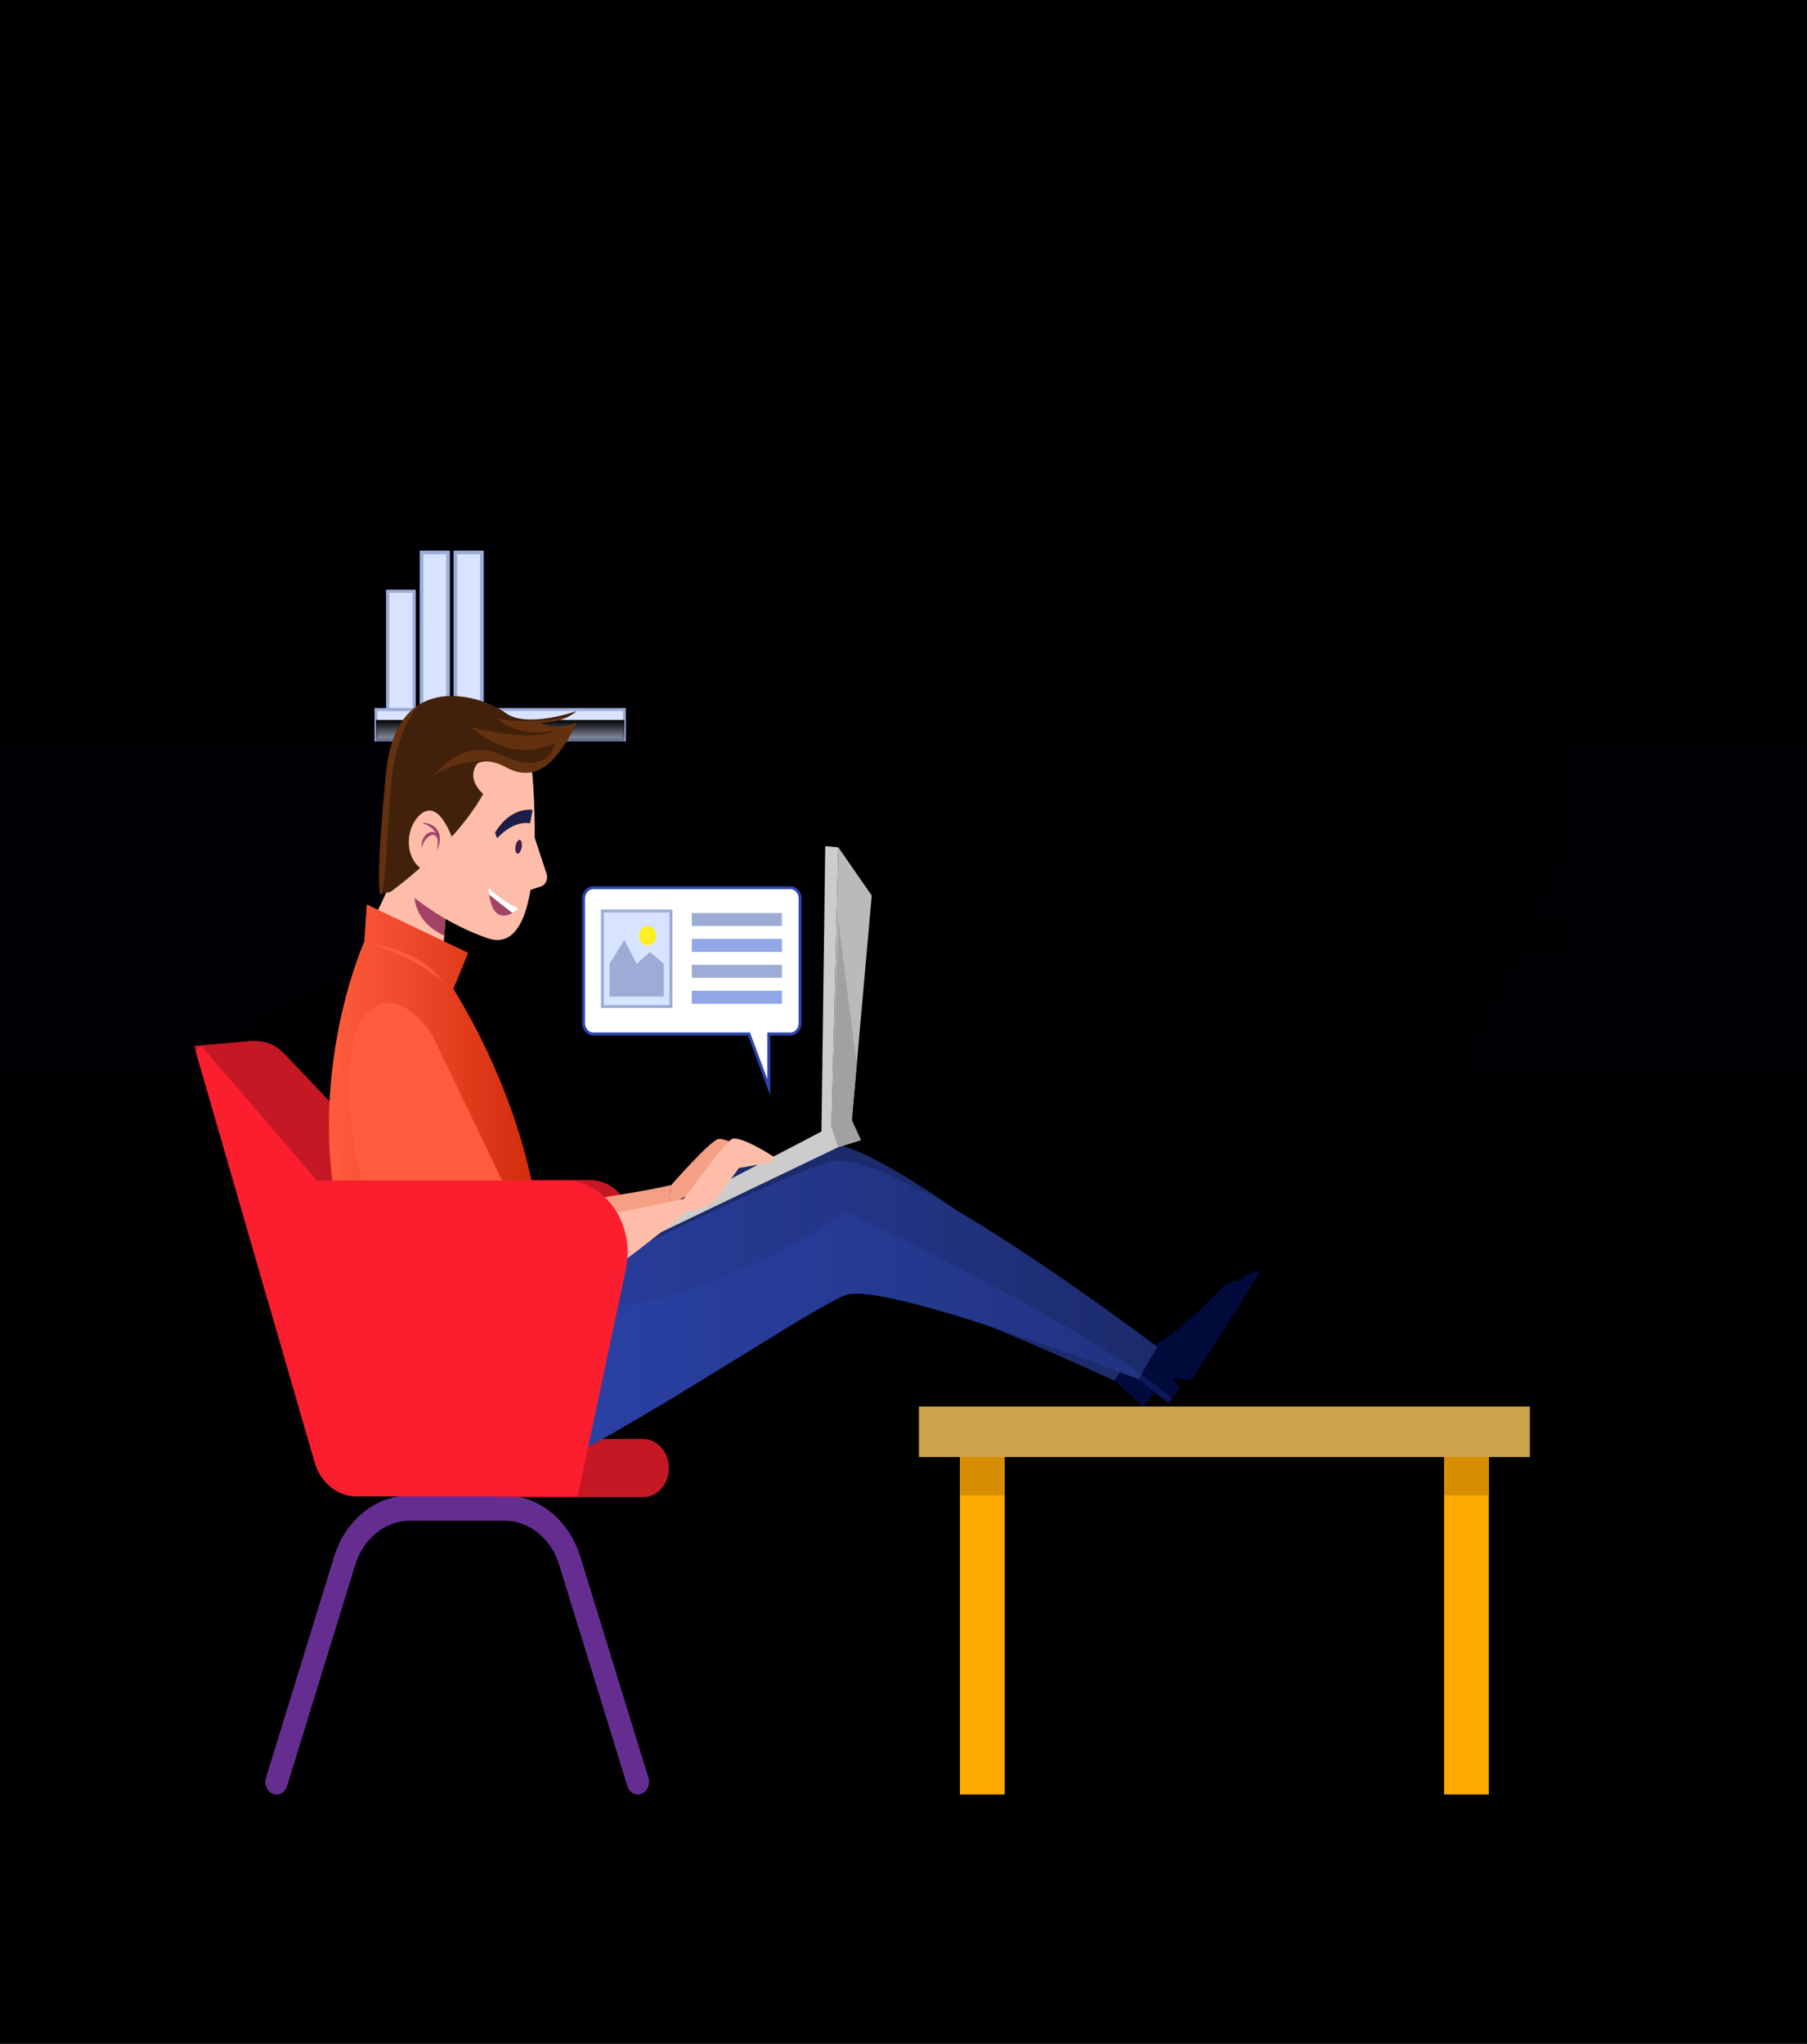 <svg width="679" height="768" viewBox="0 0 679 768" fill="none" xmlns="http://www.w3.org/2000/svg">
<rect x="0" y="0" width="679" height="768" fill="#333333" stroke="none"/>
<g clip-path="url(#clip0_1_260)">
<path d="M679 0H0V768H679V0Z" fill="url(#paint0_linear_1_260)"/>
<path d="M169.216 667.165C169.239 667.165 535.42 667.165 535.42 667.165C540.659 660.928 545.772 654.533 550.746 647.991C592.539 593.031 522.057 509.989 536.179 439.592C547.139 384.954 614.594 319.929 578.274 263.2C557.901 231.394 524.269 241.527 495.374 248.046C457.634 256.56 429.348 250.944 406.531 212.652C386.928 179.752 374.323 141.639 338.279 128.216C306.571 116.407 269.81 125.107 242.27 145.347C226.081 157.245 212.739 174.941 207.472 195.951C199.107 229.323 208.883 266.235 197.211 298.664C186.604 328.137 161.884 346.414 137.59 359.863C100.686 380.292 58.231 398.741 55.23 452.169C52.811 495.246 75.07 534.402 97.712 566.776C108.945 582.837 121.641 597.409 133.186 613.142C138.4 620.249 163.261 667.165 169.216 667.165Z" fill="url(#paint1_linear_1_260)"/>
<path d="M234.605 266.611H141.269V278.09H234.605V266.611Z" fill="#D8E4FF" stroke="#9DACD7" stroke-width="1.083" stroke-miterlimit="10"/>
<path d="M565.973 670.378C565.973 675.092 458.927 678.912 326.88 678.912C194.834 678.912 87.788 675.09 87.788 670.378C87.788 665.666 194.834 661.844 326.88 661.844C458.927 661.842 565.973 665.664 565.973 670.378Z" fill="url(#paint2_linear_1_260)"/>
<path d="M377.506 530.895H360.712V674.336H377.506V530.895Z" fill="#FFAA00"/>
<path d="M559.442 530.895H542.647V674.336H559.442V530.895Z" fill="#FFAA00"/>
<path d="M377.506 530.895H360.712V561.944H377.506V530.895Z" fill="#D68F00"/>
<path d="M559.442 530.895H542.647V561.944H559.442V530.895Z" fill="#D68F00"/>
<path d="M574.836 528.521H345.317V547.516H574.836V528.521Z" fill="#FFCB5D"/>
<path d="M574.836 528.521H345.317V547.516H574.836V528.521Z" fill="black" fill-opacity="0.2"/>
<path d="M234.605 270.559H141.269V282.037H234.605V270.559Z" fill="url(#paint3_linear_1_260)"/>
<path d="M155.637 222.176H145.669V266.611H155.637V222.176Z" fill="#D8E4FF" stroke="#9DACD7" stroke-width="1.194" stroke-miterlimit="10"/>
<path d="M168.362 207.583H158.395V266.611H168.362V207.583Z" fill="#D8E4FF" stroke="#9DACD7" stroke-width="1.377" stroke-miterlimit="10"/>
<path d="M181.088 207.583H171.12V266.611H181.088V207.583Z" fill="#D8E4FF" stroke="#9DACD7" stroke-width="1.377" stroke-miterlimit="10"/>
<path d="M339.72 244.394H284.509V261.53H339.72V244.394Z" fill="url(#paint4_linear_1_260)"/>
<path d="M591.595 346.701H536.384V363.837H591.595V346.701Z" fill="url(#paint5_linear_1_260)"/>
<path d="M328.251 570.423H273.04V587.558H328.251V570.423Z" fill="url(#paint6_linear_1_260)"/>
<path d="M274.158 215.401H218.947V232.537H274.158V215.401Z" fill="url(#paint7_linear_1_260)"/>
<path d="M297.005 333.57H222.909C220.898 333.57 219.267 335.415 219.267 337.69V384.432C219.267 386.706 220.898 388.551 222.909 388.551H281.425L288.872 408.568V388.551H297.007C299.018 388.551 300.647 386.706 300.647 384.432V337.69C300.646 335.413 299.016 333.57 297.005 333.57Z" fill="white" stroke="#2C44AB" stroke-width="1.111" stroke-miterlimit="10"/>
<path d="M252.134 342.307H226.359V378.228H252.134V342.307Z" fill="#D8E4FF" stroke="#9DACD7" stroke-width="1.111" stroke-miterlimit="10"/>
<path d="M229.039 362.129L234.606 353.242L239.247 362.166L244.204 357.704L249.455 362.166V374.494H229.039V362.129Z" fill="#9DACD7"/>
<path d="M243.329 355.269C245.11 355.269 246.553 353.637 246.553 351.623C246.553 349.609 245.11 347.976 243.329 347.976C241.549 347.976 240.105 349.609 240.105 351.623C240.105 353.637 241.549 355.269 243.329 355.269Z" fill="#FCEE21"/>
<path d="M293.829 343.084H259.956V347.976H293.829V343.084Z" fill="#9DACD7"/>
<path d="M293.829 352.822H259.956V357.714H293.829V352.822Z" fill="#91A7E7"/>
<path d="M293.829 362.561H259.956V367.453H293.829V362.561Z" fill="#9DACD7"/>
<path d="M293.829 372.3H259.956V377.192H293.829V372.3Z" fill="#91A7E7"/>
<path d="M73.026 393.022L94.6 391.132C100.766 391.132 103.979 392.792 107.847 396.975L151.877 443.417H222.62C224.18 443.545 225.691 443.915 227.125 444.492C236.011 448.073 240.37 459.464 237.232 469.524L231.398 488.228H100.472L73.026 393.022Z" fill="#C41825"/>
<path d="M239.693 674.335C237.957 674.335 236.332 673.107 235.728 671.148L210.088 587.944C207.046 578.074 198.795 571.443 189.552 571.443H154.054C144.813 571.443 136.56 578.075 133.518 587.944L107.879 671.148C107.115 673.624 104.72 674.937 102.533 674.069C100.344 673.204 99.187 670.498 99.95 668.022L125.589 584.818C129.805 571.136 141.244 561.944 154.054 561.944H189.552C202.362 561.944 213.8 571.136 218.017 584.818L243.657 668.022C244.421 670.498 243.264 673.204 241.075 674.069C240.618 674.249 240.152 674.335 239.693 674.335Z" fill="#662D91"/>
<path d="M241.69 562.588H187.187V540.741H241.69C247.023 540.741 251.347 545.632 251.347 551.664C251.347 557.699 247.023 562.588 241.69 562.588Z" fill="#C41825"/>
<path d="M148.921 507.759C148.921 507.759 156.507 538.744 175.023 542.105C193.54 545.467 295.375 484.141 310.553 479.877C325.732 475.615 418.788 518.884 418.788 518.884L426.411 507.239C426.411 507.239 331.654 425.269 307.599 429.463C283.545 433.656 145.798 493.621 145.798 493.621L148.921 507.759Z" fill="#1C2B6C"/>
<path d="M418.788 518.885L429.493 528.593L434.345 522.973L431.389 519.206L438.681 520.49L466.668 481.544C466.668 481.544 462.91 479.705 456.598 486.416C450.286 493.127 434.408 508.444 426.409 507.244L418.788 518.885Z" fill="#000A3B"/>
<path d="M252.135 445.431C252.135 445.431 266.914 428.473 269.998 427.993C273.081 427.512 284.51 433.974 284.51 433.974L251.369 453.114L252.135 445.431Z" fill="#F59F84"/>
<path d="M193.822 454.862C193.822 454.862 239.89 448.464 252.135 445.299L251.551 451.696L195.221 479.793L193.822 454.862Z" fill="#F59F84"/>
<path d="M239.226 461.456L312.43 423.237L315.031 431.058L241.522 466.339L239.226 461.456Z" fill="#CCCCCC"/>
<path d="M312.43 423.237L320.074 420.968L323.496 428.441L315.03 431.058L312.43 423.237Z" fill="#BABABA"/>
<path d="M312.43 423.237C312.552 420.434 315.03 318.437 315.03 318.437L327.567 336.538L320.073 420.968L312.43 423.237Z" fill="#BABABA"/>
<path d="M315.03 318.437L310.097 317.938L308.668 425.627L312.43 423.237L315.03 318.437Z" fill="#CCCCCC"/>
<path d="M147.186 528.02C147.186 528.02 167.114 555.774 185.774 557.884C204.435 559.995 302.865 491.929 317.794 486.652C332.722 481.376 427.888 518.311 427.888 518.311L434.886 506.175C434.886 506.175 335.988 430.722 312.196 436.525C288.404 442.33 154.053 511.451 154.053 511.451L147.186 528.02Z" fill="url(#paint8_linear_1_260)"/>
<path d="M427.889 518.312L439.084 527.283L443.632 521.346L440.483 517.784L447.83 518.575L473.72 477.814C473.72 477.814 469.871 476.232 463.923 483.355C457.975 490.479 442.931 506.835 434.884 506.175L427.889 518.312Z" fill="#000A3B"/>
<path opacity="0.23" d="M440.47 525.461L439.085 527.281L427.89 518.306C427.89 518.306 332.724 481.376 317.792 486.648C302.873 491.935 204.432 560.001 185.776 557.88C167.121 555.774 147.191 528.026 147.191 528.026L154.049 511.453C154.049 511.453 168.982 503.759 189.792 493.313C219.055 495.544 264.721 490.684 317.79 455.528C317.79 455.528 390.872 489.514 428.925 516.503C433.291 519.604 437.195 522.612 440.47 525.461Z" fill="#324DC2"/>
<path d="M167.708 341.017L166.924 351.623L166.154 362.166L138.247 350.167L148.534 328.1L155.798 332.993L167.708 341.017Z" fill="#FEBDA9"/>
<path d="M167.708 341.017L166.924 351.623C155.323 346.13 155.267 336.822 155.798 332.991L167.708 341.017Z" fill="#A24366"/>
<path d="M199.931 289.799C199.931 289.799 207.116 360.925 183.216 352.557C159.317 344.188 145.669 328.107 145.669 328.107C145.669 328.107 157.173 244.381 199.931 289.799Z" fill="#FEBDA9"/>
<path d="M175.934 358.045L137.817 339.862L136.893 353.89C136.893 353.89 104.406 425.945 141.125 496.136C141.125 496.136 138.918 524.009 147.184 528.02C155.45 532.03 160.427 510.467 160.427 510.467C160.427 510.467 186.002 504.124 203.848 486.155C203.848 486.155 208.657 434.345 170.391 371.591L175.934 358.045Z" fill="url(#paint9_linear_1_260)"/>
<path d="M142.777 335.986L146.664 335.191C146.664 335.191 170.588 318.205 181.562 298.305C181.562 298.305 174.872 292.937 179.39 286.903C179.39 286.903 182.976 284.423 189.973 288.187C196.971 291.952 206.411 293.351 216.619 271.545C216.619 271.545 210.615 274.231 204.956 272.388C199.297 270.545 210.142 273.081 216.619 267.215C216.619 267.215 197.904 273.883 189.973 267.88C182.043 261.876 149.069 250.128 145.097 290.299C141.125 330.47 142.777 335.986 142.777 335.986Z" fill="#42210B"/>
<path d="M171.12 318.44C171.12 318.44 165.729 298.863 157.792 306.223C149.854 313.584 153.048 331.549 168.945 328.106L171.12 318.44Z" fill="#FEBDA9"/>
<path d="M200.703 314.124L205.394 328.392C206.033 330.337 205.083 332.489 203.324 333.079L194.65 335.988L200.703 314.124Z" fill="#FEBDA9"/>
<path d="M162.368 388.863C162.368 388.863 149.475 367.846 136.895 381.628C124.314 395.411 129.355 491.013 186.721 497.275L197.992 463.038L162.368 388.863Z" fill="#FF5C3D"/>
<path opacity="0.35" d="M186.721 497.275L190.507 485.774C157.513 473.14 153.447 402.394 153.009 379.175C148.4 376.297 142.617 375.36 136.895 381.628C124.314 395.411 129.355 491.013 186.721 497.275Z" fill="#FF5C3D"/>
<path d="M197.845 462.777C197.845 462.777 180.426 490.35 186.79 497.312C196.028 507.419 258.563 454.785 258.563 454.785L256.917 450.504L197.845 462.777Z" fill="#FEBDA9"/>
<path d="M258.373 454.862C258.373 454.862 266.479 456.313 273.243 444.968L277.676 438.901L289.804 436.791L290.737 434.68L288.638 433.361C288.638 433.361 277.675 426.501 274.876 428.085C272.077 429.667 256.843 450.56 256.843 450.56L258.373 454.862Z" fill="#FEBDA9"/>
<path d="M183.501 333.57C183.501 333.57 190.148 339.703 195.047 341.287C195.047 341.287 184.725 351.18 183.501 333.57Z" fill="#A24366"/>
<path d="M195.047 341.287C190.148 339.703 183.501 333.57 183.501 333.57C183.568 334.519 183.664 335.373 183.779 336.167C185.846 337.866 190.171 341.244 192.537 343.084C194.001 342.285 195.047 341.287 195.047 341.287Z" fill="white"/>
<path d="M199.186 309.364L200.119 304.351C200.119 304.351 192.071 302.767 186.008 312.925L186.824 315.035C186.824 315.035 192.306 308.309 199.186 309.364Z" fill="#1B1F47"/>
<path d="M196.014 318.468C195.753 319.895 195.032 320.933 194.401 320.786C193.769 320.638 193.469 319.362 193.73 317.935C193.991 316.508 194.713 315.47 195.343 315.617C195.973 315.765 196.275 317.041 196.014 318.468Z" fill="#401F47"/>
<path d="M161.283 293.798C161.283 293.798 161.617 293.245 162.247 292.387C161.87 292.828 161.544 293.298 161.283 293.798Z" fill="#633110"/>
<path d="M216.619 271.546C216.619 271.546 210.616 274.231 204.957 272.39C200.117 270.814 207.35 272.436 213.596 269.268C198.964 272.66 186.943 270.055 186.943 270.055C195.107 277.706 208.868 274.54 208.868 274.54C199.771 279.289 176.913 273.221 176.913 273.221C194.173 288.258 208.634 279.025 208.634 279.025C208.634 279.025 206.535 292.216 189.275 284.037C175.025 277.285 165.234 288.327 162.249 292.387C167.646 286.082 184.143 285.619 184.143 285.619L184.099 286.188C185.672 286.375 187.626 286.925 189.974 288.187C196.972 291.951 206.411 293.351 216.619 271.546Z" fill="#633110"/>
<path d="M157.138 265.035C151.182 268.946 146.452 276.6 145.096 290.298C141.126 330.469 142.777 335.985 142.777 335.985L143.535 335.83C145.445 326.898 145.202 312.856 147.288 292.213C148.619 279.044 152.955 270.442 157.138 265.035Z" fill="#633110"/>
<path d="M141.224 355.269C145.977 355.659 150.621 357.208 154.982 359.415C157.162 360.528 159.243 361.902 161.196 363.467C163.159 365.021 164.898 366.927 166.415 368.989C164.513 367.365 162.608 365.843 160.597 364.499C158.575 363.186 156.536 361.914 154.399 360.852C152.282 359.748 150.113 358.765 147.919 357.837C145.715 356.937 143.496 356.054 141.224 355.269Z" fill="#FF5C3D"/>
<path d="M165.133 313.676C164.962 313.193 164.838 312.653 164.534 312.207C164.017 311.249 163.248 310.595 162.53 310.169C161.81 309.719 161.101 309.518 160.517 309.377C159.334 309.131 158.602 309.231 158.602 309.231C158.602 309.231 159.314 309.446 160.354 309.966C161.363 310.509 162.785 311.359 163.615 312.877C163.651 312.937 163.666 313.005 163.699 313.064C163.492 312.886 163.256 312.731 162.957 312.656C162.178 312.473 161.378 312.7 160.669 313.158C159.226 314.118 158.662 315.768 158.492 316.826C158.314 317.924 158.385 318.599 158.385 318.599C158.385 318.599 158.594 317.957 159.023 317.038C159.452 316.127 160.16 314.971 161.239 314.266C161.764 313.917 162.353 313.7 162.812 313.72C163.262 313.731 163.657 314.038 163.941 314.416C164.12 314.65 164.251 314.875 164.366 315.083C164.497 315.928 164.495 316.751 164.438 317.419C164.427 318.064 164.292 318.576 164.266 318.946C164.224 319.316 164.2 319.52 164.2 319.52C164.2 319.52 164.281 319.336 164.429 319.006C164.554 318.665 164.823 318.193 164.975 317.537C165.053 317.205 165.137 316.843 165.228 316.453C165.278 316.052 165.29 315.61 165.315 315.144C165.305 314.682 165.221 314.184 165.133 313.676Z" fill="#A24366"/>
<path opacity="0.35" d="M141.126 496.137C110.471 417.499 136.894 353.891 136.894 353.891C136.894 353.891 104.407 425.945 141.126 496.137Z" fill="#FF5C3D"/>
<path d="M312.43 423.237L315.03 346.041L321.926 400.087L320.074 420.968L323.496 428.441L315.03 431.058L312.43 423.237Z" fill="#A1A1A1"/>
<path d="M119.108 443.586H211.942C227.401 443.586 238.795 459.932 235.187 476.936L217.072 562.307H133.885C126.74 562.307 120.403 557.112 118.18 549.429L73.718 395.763C73.18 393.904 75.233 392.502 76.438 393.904L119.108 443.586Z" fill="#FA1E2E"/>
</g>
<defs>
<linearGradient id="paint0_linear_1_260" x1="339.5" y1="-35.328" x2="339.5" y2="793.69" gradientUnits="userSpaceOnUse">
<stop offset="0.182"/>
<stop offset="0.464" stop-color="#000005"/>
<stop offset="0.674"/>
<stop offset="0.861"/>
<stop offset="1"/>
</linearGradient>
<linearGradient id="paint1_linear_1_260" x1="321.98" y1="122.879" x2="321.98" y2="667.165" gradientUnits="userSpaceOnUse">
<stop/>
<stop offset="1" stop-opacity="0"/>
</linearGradient>
<linearGradient id="paint2_linear_1_260" x1="326.88" y1="661.844" x2="326.88" y2="678.912" gradientUnits="userSpaceOnUse">
<stop/>
<stop offset="1" stop-opacity="0"/>
</linearGradient>
<linearGradient id="paint3_linear_1_260" x1="187.937" y1="270.559" x2="187.937" y2="282.037" gradientUnits="userSpaceOnUse">
<stop/>
<stop offset="1" stop-opacity="0"/>
</linearGradient>
<linearGradient id="paint4_linear_1_260" x1="312.114" y1="244.394" x2="312.114" y2="261.53" gradientUnits="userSpaceOnUse">
<stop/>
<stop offset="1" stop-opacity="0"/>
</linearGradient>
<linearGradient id="paint5_linear_1_260" x1="563.989" y1="346.701" x2="563.989" y2="363.837" gradientUnits="userSpaceOnUse">
<stop/>
<stop offset="1" stop-opacity="0"/>
</linearGradient>
<linearGradient id="paint6_linear_1_260" x1="300.645" y1="570.423" x2="300.645" y2="587.558" gradientUnits="userSpaceOnUse">
<stop/>
<stop offset="1" stop-opacity="0"/>
</linearGradient>
<linearGradient id="paint7_linear_1_260" x1="246.553" y1="215.401" x2="246.553" y2="232.537" gradientUnits="userSpaceOnUse">
<stop/>
<stop offset="1" stop-opacity="0"/>
</linearGradient>
<linearGradient id="paint8_linear_1_260" x1="147.186" y1="497.071" x2="434.886" y2="497.071" gradientUnits="userSpaceOnUse">
<stop stop-color="#2C44AB"/>
<stop offset="0.998" stop-color="#1C2B6C"/>
</linearGradient>
<linearGradient id="paint9_linear_1_260" x1="123.632" y1="434.19" x2="204.043" y2="434.19" gradientUnits="userSpaceOnUse">
<stop stop-color="#FF5C3D"/>
<stop offset="1" stop-color="#CF2A0A"/>
</linearGradient>
<clipPath id="clip0_1_260">
<rect width="679" height="768" fill="white"/>
</clipPath>
</defs>
</svg>
